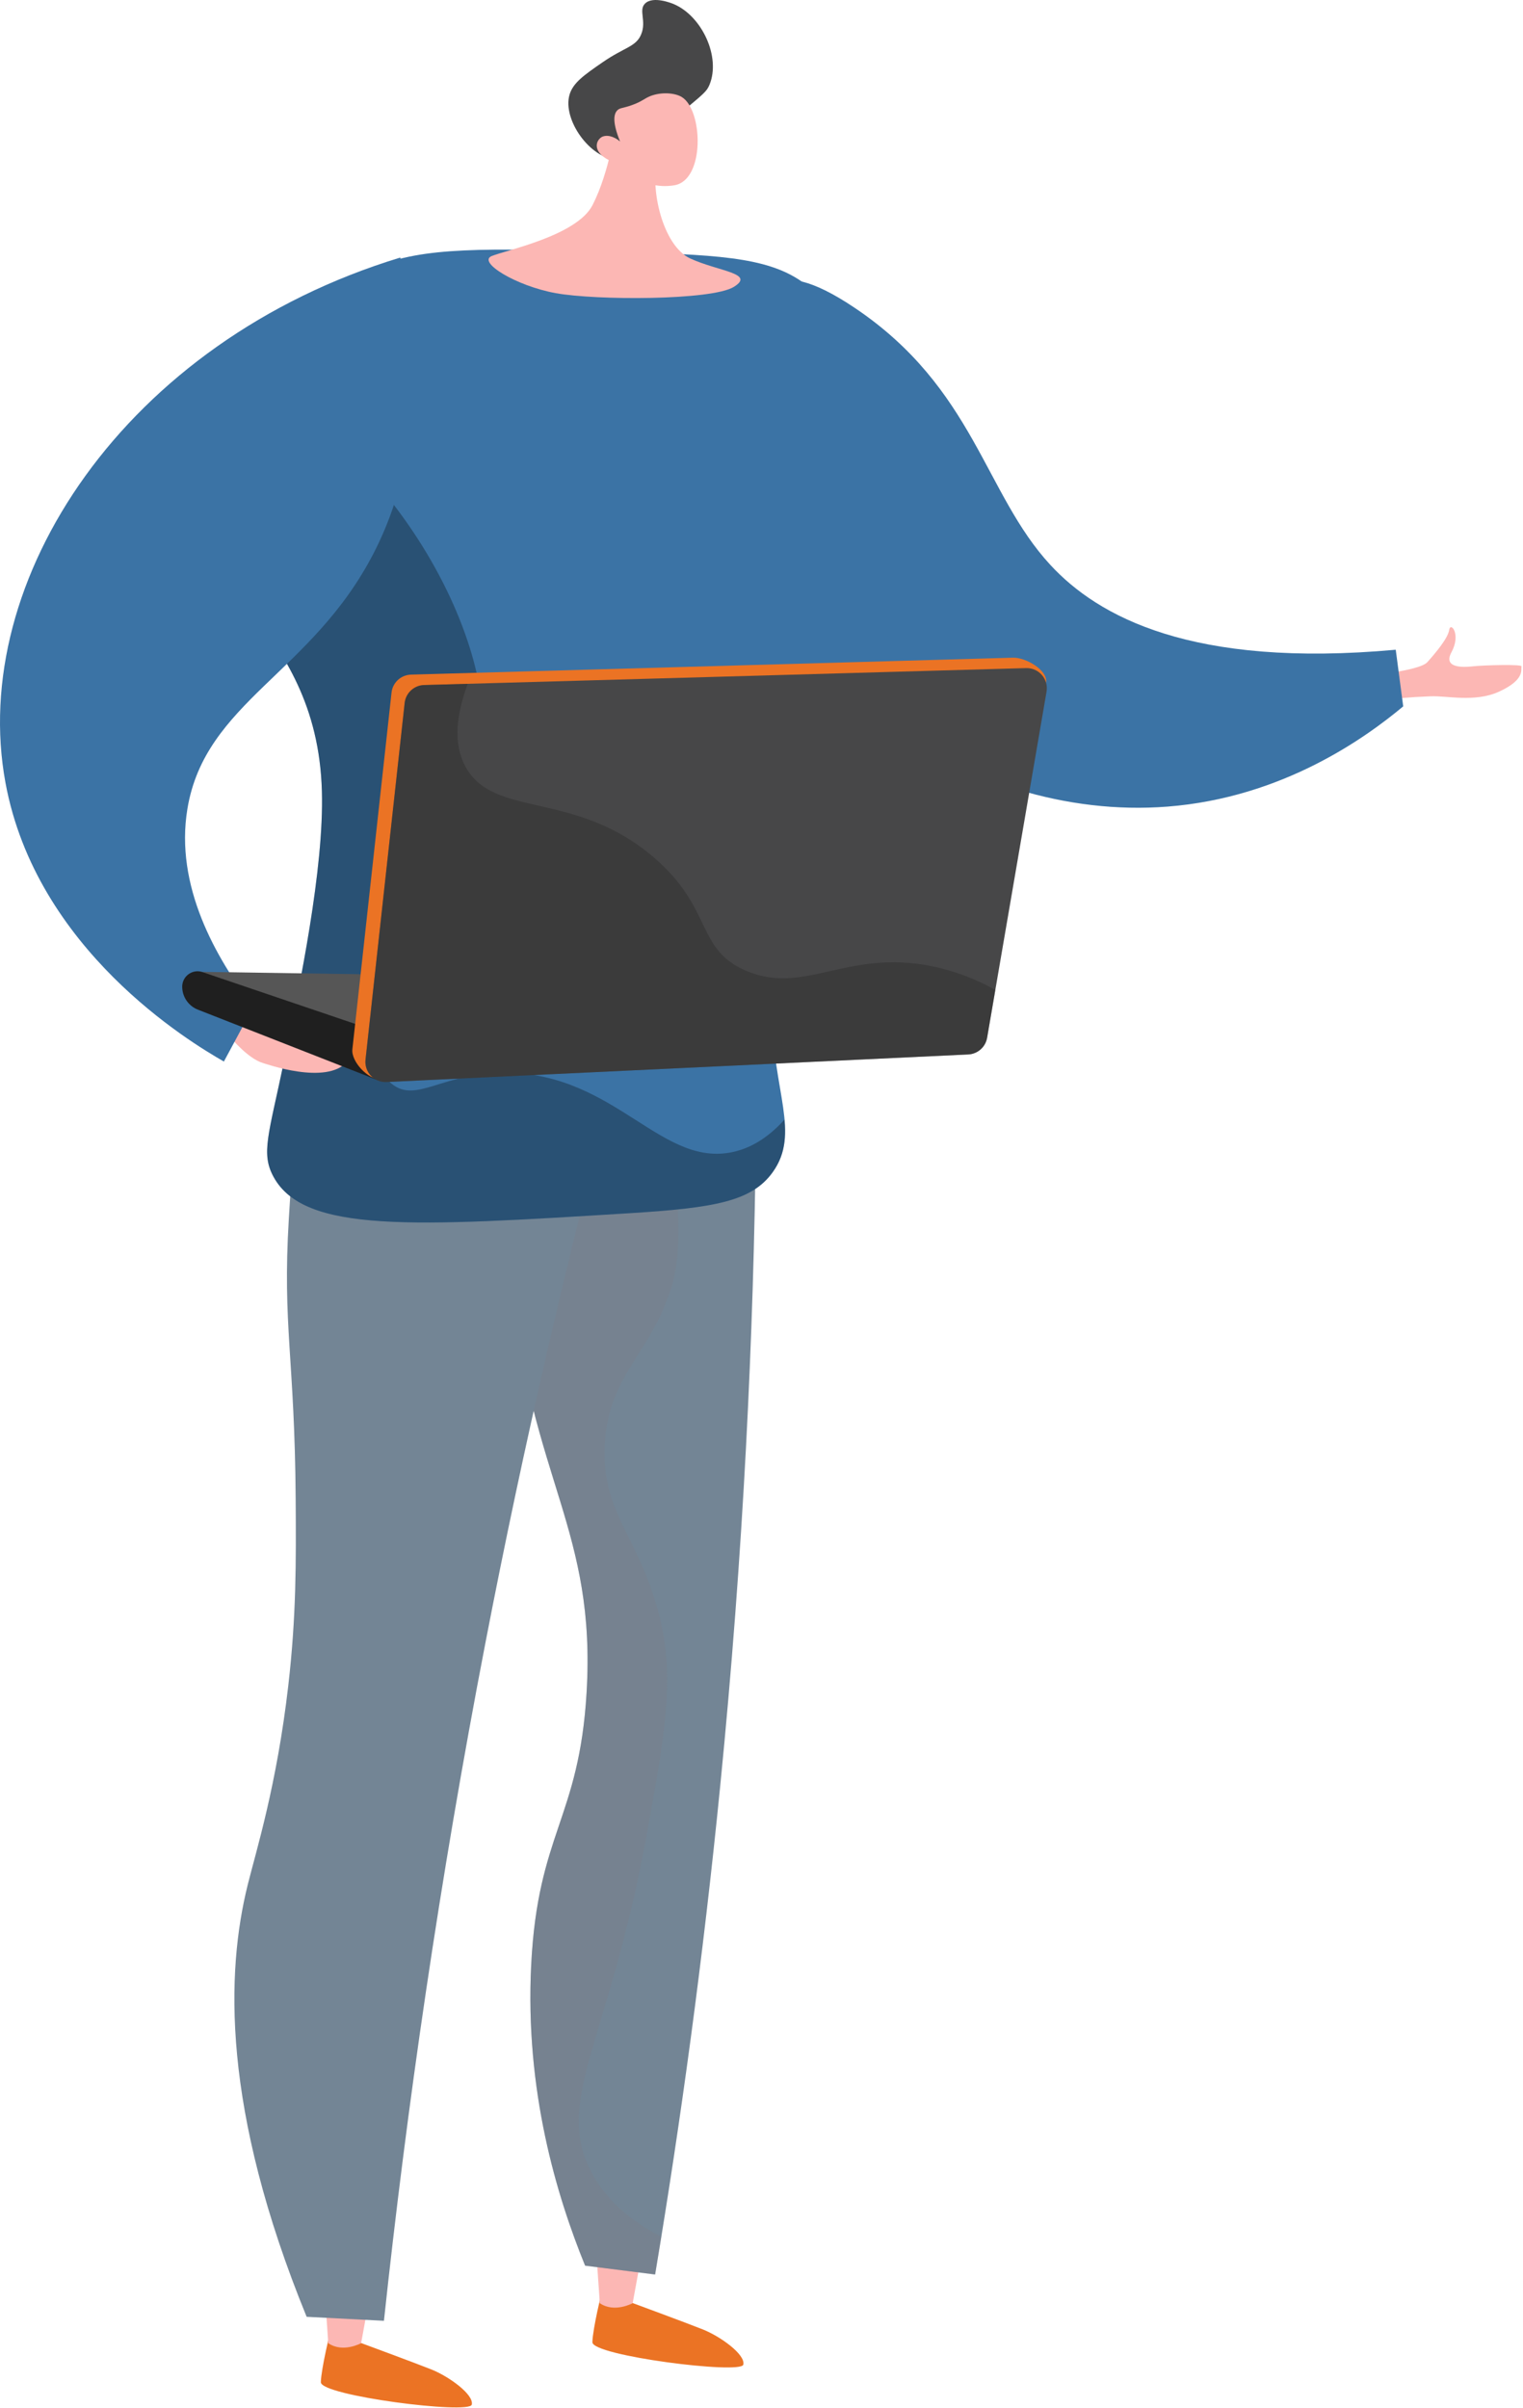 <svg width="367" height="580" viewBox="0 0 367 580" fill="none" xmlns="http://www.w3.org/2000/svg">
<path d="M145.042 551.902C145.042 551.902 142.821 560.901 142.751 564.161C142.68 567.421 178.558 571.965 179.117 569.564C179.675 567.162 173.669 562.79 169.333 561.07C164.997 559.349 152.277 554.665 152.277 554.665L145.042 551.902Z" fill="#EB7324"/>
<path d="M154.511 543.512L152.454 554.758C152.454 554.758 148.049 557.187 144.535 554.758L143.679 542.27L154.511 543.512Z" fill="url(#paint0_linear_5245_43846)"/>
<path d="M79.607 561.535C79.607 561.535 77.387 570.533 77.316 573.794C77.246 577.054 113.124 581.599 113.682 579.196C114.24 576.794 108.234 572.423 103.898 570.702C99.562 568.982 86.843 564.298 86.843 564.298L79.607 561.535Z" fill="#EB7324"/>
<path d="M89.076 553.145L87.019 564.39C87.019 564.39 82.615 566.82 79.1 564.39L78.245 551.902L89.076 553.145Z" fill="url(#paint1_linear_5245_43846)"/>
<path d="M171.694 247.004C175.181 255.777 178.667 264.549 182.153 273.321C181.642 321.748 179.109 374.248 173.553 430.165C169.419 471.768 164.03 511.06 157.862 547.853C152.239 547.143 146.616 546.431 140.993 545.72C134.13 528.869 126.463 503.559 128.004 473.197C129.61 441.527 139.526 438.1 141.342 407.799C143.697 368.526 128.093 356.747 123.113 308.881C121.208 290.576 120.84 266.836 125.812 238.469C141.106 241.314 156.4 244.159 171.694 247.004Z" fill="#738595"/>
<path style="mix-blend-mode:multiply" opacity="0.3" d="M125.811 238.469C134.071 240.005 142.331 241.542 150.591 243.08C163.494 270.373 165.504 297.867 161.91 309.668C156.826 326.366 146.542 331.021 145.716 348.129C144.899 365.056 154.496 370.232 159.211 390.638C162.475 404.766 160.308 417.342 155.837 441.918C146.833 491.421 133.56 505.717 142.343 522.888C144.838 527.767 149.562 533.717 159.349 538.756C158.856 541.796 158.366 544.847 157.862 547.853C152.239 547.144 146.616 546.432 140.993 545.72C134.13 528.868 126.462 503.559 128.003 473.197C129.61 441.527 139.525 438.099 141.342 407.799C143.696 368.526 128.093 356.748 123.112 308.881C121.208 290.576 120.84 266.837 125.811 238.469Z" fill="#7E7E83"/>
<path d="M148.083 260.402C136.856 302.383 126.3 347.431 117.04 395.36C105.859 453.231 97.978 508.003 92.518 559.004C86.309 558.684 80.101 558.363 73.892 558.041C53.352 507.797 54.484 474.939 59.712 453.906C61.726 445.801 66.7 429.99 69.47 405.988C71.4 389.256 71.353 376.401 71.246 360.944C71.012 327.054 68.043 319.422 69.595 293.638C71.05 269.44 71.931 257.208 79.399 250.625C99.075 233.282 144.631 258.451 148.083 260.402Z" fill="#738595"/>
<path d="M328.337 162.872C328.337 162.872 341.977 161.703 343.95 159.492C345.923 157.28 348.921 153.739 349.217 151.712C349.512 149.685 352.147 152.713 349.759 157.109C347.37 161.506 354.148 160.575 355.205 160.468C357.638 160.224 366.915 159.952 366.648 160.526C366.38 161.101 367.749 163.639 361.16 166.625C355.392 169.238 348.526 167.537 344.776 167.717L341.027 167.896L331.082 168.655L328.337 162.872Z" fill="url(#paint2_linear_5245_43846)"/>
<path d="M336.333 156.499C336.933 161.046 337.534 165.593 338.135 170.139C329.101 177.675 309.128 192.12 281.34 194.286C232.354 198.107 183.774 161.852 174.73 121.075C170.251 100.88 173.91 72.546 186.46 67.99C189.944 66.725 195.178 66.905 205.968 74.154C234.764 93.497 237.213 118.901 253.121 136.085C264.57 148.452 287.081 160.981 336.333 156.499Z" fill="#3B73A5"/>
<path d="M186.202 282.341C192.926 272.969 186.232 262.873 186.031 244.08C185.802 222.78 194.23 219.911 205.095 185.513C212.32 162.636 219.256 140.673 215.216 113.99C213.28 101.202 209.996 79.513 193.201 67.818C184.533 61.783 172.076 61.318 147.516 60.639C117.144 59.796 101.958 59.375 90.204 64.41C88.484 65.147 52.678 81.061 47.878 111.292C42.993 142.061 76.378 148.924 77.567 190.573C78.1 209.27 72.218 237.489 68.402 255.792C64.739 273.366 62.832 277.788 65.905 283.444C73.311 297.076 99.459 295.454 151.756 292.215C172.27 290.944 181.184 289.335 186.202 282.341Z" fill="#3B73A5"/>
<path style="mix-blend-mode:multiply" opacity="0.3" d="M114.678 186.863C111.847 194.735 103.502 200.115 96.46 219.251C94.939 223.383 84.111 252.803 94.435 261.086C100.399 265.87 106.71 258.218 122.1 258.386C148.769 258.676 159.617 281.979 177.429 277.28C180.52 276.464 184.669 274.53 189.045 269.673C189.461 274.399 189.001 278.438 186.201 282.341C181.184 289.335 172.269 290.944 151.756 292.215C99.459 295.455 73.311 297.076 65.905 283.444C62.832 277.788 64.738 273.366 68.402 255.792C72.217 237.489 78.1 209.27 77.567 190.573C76.378 148.924 42.993 142.061 47.878 111.292C49.184 103.066 52.819 95.94 57.404 89.852C98.792 110.588 123.576 162.126 114.678 186.863Z" fill="black"/>
<path d="M148.375 30.009C148.375 30.009 146.964 41.239 142.788 49.399C139.015 56.774 122.001 60.237 118.494 61.669C114.986 63.102 124.274 68.855 133.923 70.613C143.572 72.371 171.529 72.388 176.832 69.101C182.135 65.815 173.081 65.369 166.342 62.263C159.603 59.158 156.677 45.258 158.396 39.193C160.116 33.128 148.375 30.009 148.375 30.009Z" fill="url(#paint3_linear_5245_43846)"/>
<path d="M164.089 27.155C169.533 22.601 170.284 22.078 170.972 20.408C173.729 13.705 169.148 3.855 162.334 0.975C161.98 0.825 157.407 -1.054 155.452 0.84C153.791 2.447 155.839 5.015 154.507 8.262C153.26 11.303 150.536 11.319 145.196 15.01C140.796 18.048 138.061 19.938 137.233 22.837C135.526 28.815 142.174 38.209 148.704 38.491C151.052 38.593 151.785 37.448 164.089 27.155Z" fill="#474748"/>
<path d="M149.266 39.48C149.266 39.48 154.144 45.985 162.478 44.632C169.94 43.42 169.419 26.476 164.278 23.363C162.564 22.326 159.311 22.139 156.776 23.12C155.278 23.699 154.819 24.389 152.354 25.289C150.08 26.118 149.395 25.922 148.749 26.583C147.94 27.409 147.47 29.288 149.414 34.069C147.842 32.756 146.068 32.366 144.906 33.058C144.51 33.324 144.197 33.694 143.999 34.128C143.135 36.153 145.128 38.44 149.266 39.48Z" fill="url(#paint4_linear_5245_43846)"/>
<path d="M55.491 249.802L55.772 243.437L63.892 249.587C65.571 247.936 69.415 244.641 75.067 243.864C81.436 242.99 88.461 245.538 88.469 247.549C88.474 249.16 83.97 250.423 83.274 250.619C82.982 250.701 82.698 250.768 82.415 250.831C84.376 252.184 85.281 253.814 83.683 255.687C78.695 261.528 63.867 256.17 63.342 256.044L63.344 256.039C59.859 255.011 55.896 250.294 55.491 249.802Z" fill="url(#paint5_linear_5245_43846)"/>
<path d="M62.396 248.527C62.396 248.527 72.253 245.867 70.378 249.314C68.504 252.761 64.694 253.909 64.694 253.909C64.694 253.909 56.893 252.216 62.396 248.527Z" fill="url(#paint6_linear_5245_43846)"/>
<path d="M90.049 133.22C97.428 118.889 103.536 96.531 96.46 62.034C29.995 82.259 -7.687 139.811 1.32 188.549C8.745 228.728 45.689 250.969 53.95 255.687C56.312 251.301 58.673 246.915 61.035 242.53C51.975 230.655 42.078 213.378 45.161 194.814C49.435 169.078 75.11 162.234 90.049 133.22Z" fill="#3B73A5"/>
<path d="M182.503 236.089L48.629 234.09L84.228 251.271L182.845 244.817L182.503 236.089Z" fill="#565656"/>
<path d="M43.905 237.648V237.649C43.905 238.872 44.281 240.065 44.983 241.067C45.685 242.069 46.678 242.83 47.827 243.248L90.604 260.018L90.799 248.392L48.629 234.09C48.078 233.932 47.498 233.904 46.934 234.008C46.37 234.112 45.838 234.346 45.38 234.691C44.922 235.036 44.55 235.483 44.294 235.996C44.038 236.509 43.905 237.075 43.905 237.648Z" fill="#1F1F1F"/>
<path d="M94.35 166.817L84.913 252.737C84.588 255.701 88.738 260.118 91.717 259.977L230.15 251.479C231.254 251.427 232.307 250.999 233.135 250.267C233.963 249.535 234.516 248.542 234.703 247.452L252.079 164.469C252.597 161.449 247.169 158.331 244.106 158.416L99.038 162.495C97.866 162.528 96.746 162.984 95.884 163.778C95.023 164.573 94.478 165.652 94.35 166.817Z" fill="#EB7324"/>
<path d="M97.513 169.322L88.077 255.243C88 255.94 88.076 256.645 88.298 257.311C88.52 257.976 88.884 258.585 89.365 259.096C89.845 259.607 90.43 260.008 91.08 260.271C91.731 260.535 92.43 260.654 93.131 260.621L233.314 253.984C234.418 253.932 235.471 253.504 236.299 252.772C237.127 252.04 237.68 251.047 237.867 249.958L252.189 166.595C252.311 165.887 252.274 165.161 252.081 164.469C251.888 163.777 251.543 163.136 251.073 162.594C250.602 162.051 250.017 161.619 249.359 161.33C248.701 161.041 247.988 160.902 247.269 160.922L102.201 165.001C101.029 165.034 99.909 165.489 99.048 166.284C98.186 167.078 97.641 168.157 97.513 169.322Z" fill="#474748"/>
<path style="mix-blend-mode:multiply" opacity="0.4" d="M179.83 233.851C167.59 228.663 171.91 218.77 157.456 206.442C138.387 190.18 118.951 197.233 112.147 184.627C110.028 180.701 109.016 174.593 112.707 164.705L102.202 165.001C101.031 165.033 99.911 165.489 99.049 166.283C98.187 167.078 97.642 168.157 97.515 169.322L88.078 255.242C88.001 255.94 88.077 256.645 88.299 257.31C88.522 257.975 88.885 258.585 89.366 259.096C89.846 259.607 90.431 260.008 91.082 260.271C91.732 260.534 92.431 260.654 93.132 260.621L233.315 253.984C234.419 253.932 235.472 253.504 236.3 252.772C237.128 252.04 237.681 251.047 237.868 249.958L239.845 238.454C235.082 235.77 229.932 233.84 224.578 232.732C204.012 228.561 193.922 239.824 179.83 233.851Z" fill="url(#paint7_linear_5245_43846)"/>
<defs>
<linearGradient id="paint0_linear_5245_43846" x1="111927" y1="-49376.6" x2="116058" y2="-55312.4" gradientUnits="userSpaceOnUse">
<stop stop-color="#FCB7B4"/>
<stop offset="1" stop-color="#FEB3B1"/>
</linearGradient>
<linearGradient id="paint1_linear_5245_43846" x1="111860" y1="-49367.6" x2="115992" y2="-55303.4" gradientUnits="userSpaceOnUse">
<stop stop-color="#FCB7B4"/>
<stop offset="1" stop-color="#FEB3B1"/>
</linearGradient>
<linearGradient id="paint2_linear_5245_43846" x1="395759" y1="-64550.1" x2="398494" y2="-75273.3" gradientUnits="userSpaceOnUse">
<stop stop-color="#FCB7B4"/>
<stop offset="1" stop-color="#FEB3B1"/>
</linearGradient>
<linearGradient id="paint3_linear_5245_43846" x1="626460" y1="-153691" x2="635514" y2="-177362" gradientUnits="userSpaceOnUse">
<stop stop-color="#FCB7B4"/>
<stop offset="1" stop-color="#FEB3B1"/>
</linearGradient>
<linearGradient id="paint4_linear_5245_43846" x1="251086" y1="-82173.5" x2="256962" y2="-93682.5" gradientUnits="userSpaceOnUse">
<stop stop-color="#FCB7B4"/>
<stop offset="1" stop-color="#FEB3B1"/>
</linearGradient>
<linearGradient id="paint5_linear_5245_43846" x1="340393" y1="-54839.2" x2="342699" y2="-63980.3" gradientUnits="userSpaceOnUse">
<stop stop-color="#FCB7B4"/>
<stop offset="1" stop-color="#FEB3B1"/>
</linearGradient>
<linearGradient id="paint6_linear_5245_43846" x1="105167" y1="-23159.3" x2="106447" y2="-26846.6" gradientUnits="userSpaceOnUse">
<stop stop-color="#FCB7B4"/>
<stop offset="1" stop-color="#FEB3B1"/>
</linearGradient>
<linearGradient id="paint7_linear_5245_43846" x1="-43733.4" y1="51015.5" x2="-101173" y2="51015.5" gradientUnits="userSpaceOnUse">
<stop stop-color="#292929"/>
<stop offset="0.996" stop-color="#3C3B6B"/>
</linearGradient>
</defs>
</svg>
